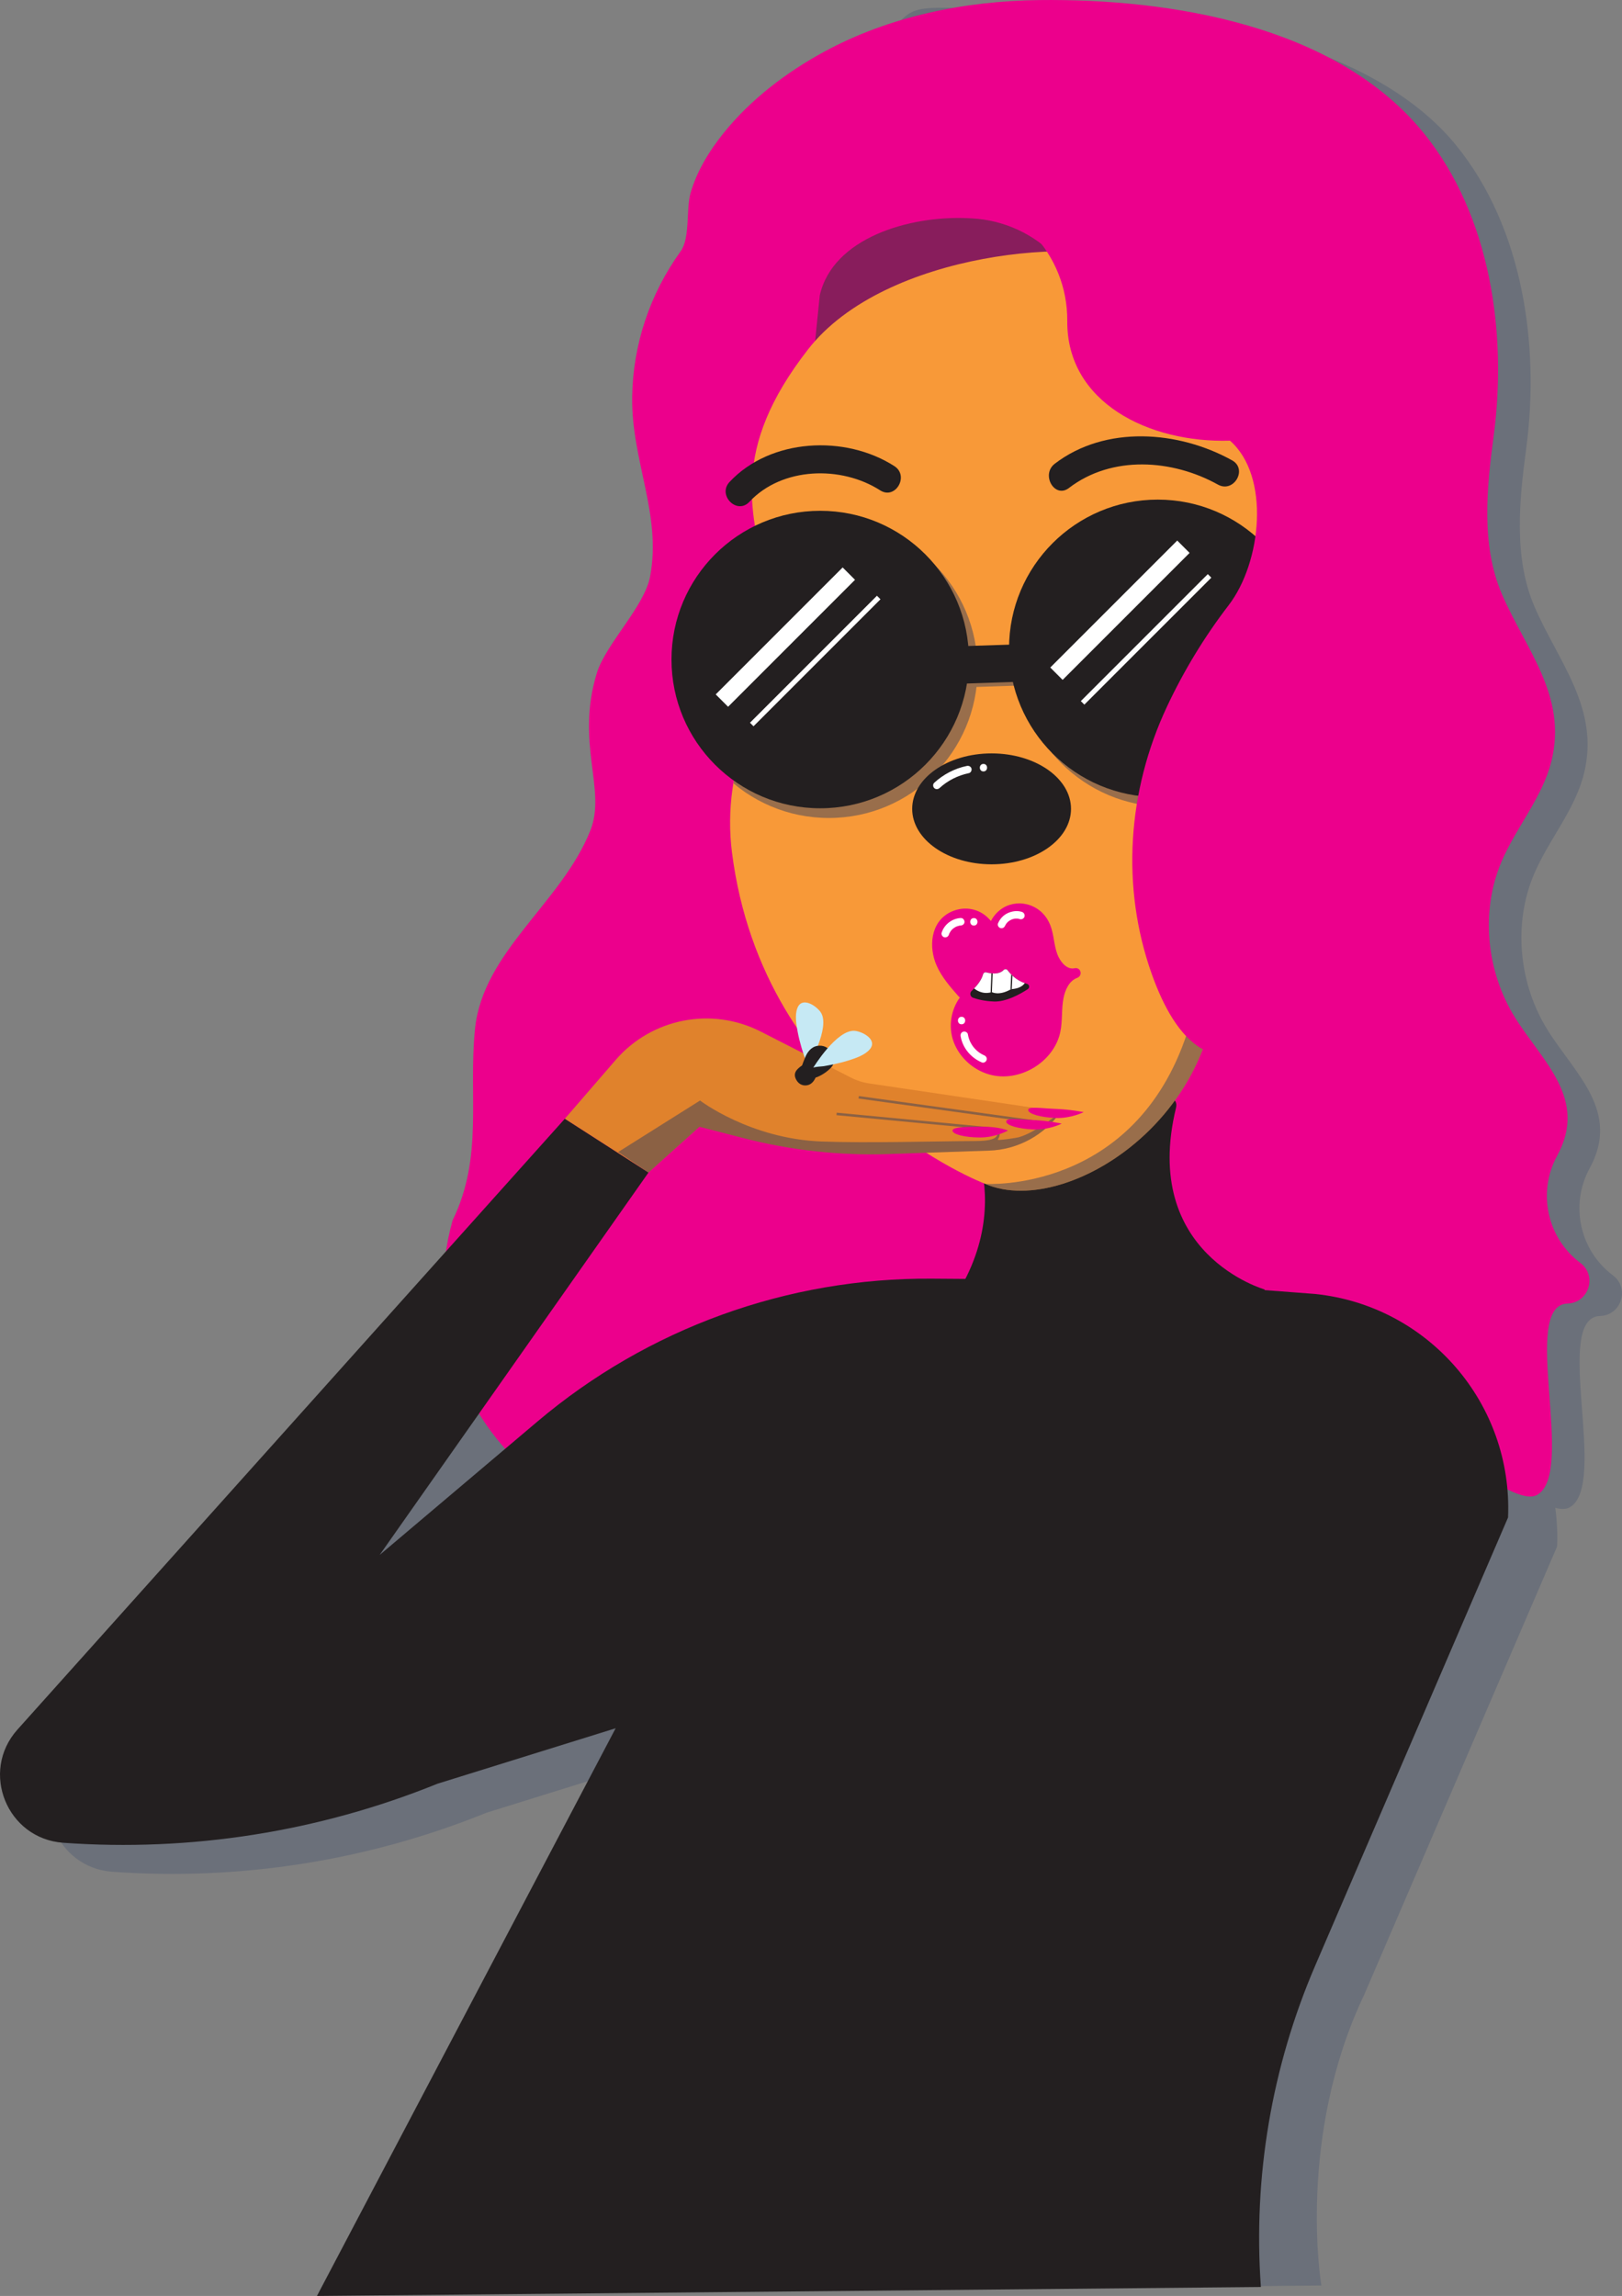 <?xml version="1.0" encoding="UTF-8"?><svg xmlns="http://www.w3.org/2000/svg" xmlns:xlink="http://www.w3.org/1999/xlink" viewBox="0 0 649.75 919.51"><rect x="0" y="0" width="649.75" height="919.51" fill="#808080" stroke="none"/><defs><style>.cls-1,.cls-2,.cls-3,.cls-4,.cls-5,.cls-6{fill:none;}.cls-7,.cls-8,.cls-2,.cls-9{mix-blend-mode:darken;}.cls-7,.cls-8,.cls-10{fill:#1c3664;}.cls-7,.cls-2,.cls-9{opacity:.43;}.cls-8{opacity:.2;}.cls-2,.cls-3{stroke:#1c3664;}.cls-2,.cls-3,.cls-4,.cls-11,.cls-5,.cls-6{stroke-miterlimit:10;}.cls-12{clip-path:url(#clippath);}.cls-13{fill:#f89938;}.cls-14{fill:#ec008c;}.cls-15{fill:#fff;}.cls-16{fill:#881d5c;}.cls-17{fill:#e0822c;}.cls-18{fill:#c6e9f4;}.cls-19,.cls-11{fill:#231f20;}.cls-20{clip-path:url(#clippath-1);}.cls-3{stroke-width:10px;}.cls-4{stroke-width:2px;}.cls-4,.cls-5{stroke:#fff;}.cls-11{stroke-width:15px;}.cls-11,.cls-6{stroke:#231f20;}.cls-21{isolation:isolate;}.cls-5{stroke-width:7px;}.cls-6{stroke-width:.5px;}</style><clipPath id="clippath"><path class="cls-1" d="m394.69,474.14s-88.95-33.59-101.49-132.89c-2.11-16.72.41-33.67,6.64-49.32,6.14-15.42,12.96-38.48,8.27-56.57-7.76-29.94-15.52-55.44,15.52-95.35s111.99-45.46,133.05-34.37c102.84,54.12,44.35,171.86,34.37,200.69s-13.68,24.87-5.54,63.2c15.19,71.56-56.32,119.54-90.82,104.62Z"/></clipPath><clipPath id="clippath-1"><path class="cls-1" d="m403.61,388.56c-.39-.53-1.14-.52-1.59-.05-1.88,1.95-5.23,1.39-6.93.93-.56-.15-1.12.18-1.27.74-.6,2.19-2.14,4.19-3.58,5.68.52.45,3.3,2.64,7.06,1.46,0,0,2.86,1.67,7.75-1.19,0,0,3.7,0,5.37-2.27.03-.04.06-.08.08-.12-3.46-1.15-5.77-3.67-6.89-5.18Z"/></clipPath></defs><g class="cls-21"><g id="Layer_2"><g id="Layer_6"><path class="cls-8" d="m646.11,510.77c-13.34-10-17.3-28.29-9.3-42.92,12.46-22.77-5.86-37.73-16.84-55.3-11.47-18.34-13.97-42.45-5.46-62.46,5.89-13.84,16.4-25.69,20.01-40.29,6.46-26.17-10.28-44.67-19.85-66.9-8.43-19.58-6.05-42.68-3.31-63.15,5.51-41.12-1.16-88.45-28-121.49-30.44-37.47-93.06-51.2-138.86-52.86l-45.51-1.65c-43.81-1.59-28.7-1.93-53.71,20.04-20.94,18.4-70.12,55.98-59.6,81.8-12.41,17.21-19.11,37.45-19.42,58.3-.38,25.55,11.9,47.04,7.18,71.97-2.29,12.1-17.83,27.04-21.39,38.81-8.53,28.21,4.01,46.46-2.55,62.91-11.55,28.99-43.03,48.44-46.19,79.39-2.76,27,3.51,51.05-8.99,76.74-2.62,9.4-3.8,18.67-3.74,27.65L26.58,704.36c-15.01,16.87-4.14,43.64,18.39,45.26h0c51.12,3.68,102.41-4.4,149.91-23.64l71.39-22.22-115.08,215.15,378.13-3.59s-10.07-59.28,17.19-116.51l77.24-179.46c.23-5.26-.04-10.43-.73-15.47,2.35.6,4.29.61,5.69-.16,15.96-8.73-7.05-76.06,12.26-76.68,8.54-.27,11.98-11.14,5.14-16.27Zm-474.38,123.59l38.76-55.12c3.46,4.54,7.3,8.78,11.47,12.66l-50.23,42.46Z"/></g><g id="Layer_3"><ellipse class="cls-16" cx="395.77" cy="107.91" rx="78.72" ry="73.18"/><path class="cls-14" d="m325.93,142.41l2.46-24.09c5.18-22.99,35.81-32.04,59.35-30.94l1.14.05c27.11,1.27,48.22,23.56,48.01,50.51-.25,32.59,26.61,58.88,59.19,57.92,16.25,14.28,18.64,38.71,5.47,55.88-21.2,27.62-35.55,59.86-41.89,94.1l-32.52,175.59,50.76,34.54c6.44,4.38,14.19,6.39,21.95,5.68l4.5-.41c7.17-.65,13.67-4.48,17.71-10.44,10.57-15.56,79.34,55.74,93.61,47.94,15.96-8.73-7.05-76.06,12.26-76.68,8.54-.27,11.98-11.14,5.14-16.27-13.34-10-17.3-28.29-9.3-42.92,12.46-22.77-5.86-37.73-16.84-55.3-11.47-18.34-13.97-42.45-5.46-62.46,5.89-13.84,16.4-25.69,20.01-40.29,6.46-26.17-10.28-44.67-19.85-66.9-8.43-19.58-6.05-42.68-3.31-63.15,5.51-41.12-1.16-88.45-28.01-121.49C535.24,10.1,468.89-.6,416.31.03c-29.68.35-59.94,6.44-86.18,20.7-15.13,8.22-29.48,19.12-40.31,32.61-5.7,7.1-10.59,15.07-13.17,23.86-1.87,6.39-.12,18.08-3.99,23.44-12.41,17.21-19.11,37.45-19.42,58.3-.38,25.55,11.9,47.04,7.18,71.97-2.29,12.1-17.83,27.04-21.39,38.81-8.53,28.21,4.01,46.46-2.55,62.91-11.55,28.99-43.03,48.44-46.19,79.39-2.76,27,3.51,51.05-8.99,76.74-21.82,78.2,55.34,147.58,130.79,117.59,47.89-19.04,86.18-34.74,85.55-36.01-1.69-3.37.84-161.9.84-161.9l-72.55-266.03Z"/><path class="cls-19" d="m388,453.04s27.12,45.21-28.86,92.42c0,0,89.43,21.16,147.57-29,0,0-49.91-14.04-35.6-72.87,3.92-16.13-83.1,9.45-83.1,9.45Z"/><path class="cls-19" d="m453.63,512.66l73.19,5.56c45.38,4.7,79.26,43.93,77.28,89.52l-77.24,179.46c-17.45,40.55-24.92,84.69-21.77,128.72h0s-378.13,3.59-378.13,3.59l119.66-227.36-71.39,22.22c-47.51,19.24-98.79,27.32-149.91,23.64h0c-22.53-1.62-33.4-28.39-18.39-45.26l219.34-244.71,33.51,21.54-107.7,153.17,63.24-53.47c44.13-37.31,100.16-57.6,157.94-57.19l80.37.57Z"/></g><g id="Layer_2-2"><path class="cls-13" d="m394.69,474.14s-88.95-33.59-101.49-132.89c-2.11-16.72.41-33.67,6.64-49.32,6.14-15.42,12.96-38.48,8.27-56.57-7.76-29.94-15.52-55.44,15.52-95.35s111.99-45.46,133.05-34.37c102.84,54.12,44.35,171.86,34.37,200.69s-13.68,24.87-5.54,63.2c15.19,71.56-56.32,119.54-90.82,104.62Z"/><path class="cls-19" d="m428.21,195.43c17.2-13.18,41.42-11.51,59.68-1.35,6.33,3.52,12.01-6.19,5.68-9.71-21.42-11.91-50.75-14.19-71.04,1.35-5.67,4.34-.07,14.12,5.68,9.71h0Z"/><path class="cls-7" d="m491.06,306.32c19.82-23.19-13.68,24.87-5.54,63.2,15.19,71.56-56.32,119.54-90.82,104.62,0,0,59.85,3.91,80.95-60.75,13.88-42.55.64-89.78,15.42-107.07Z"/><g class="cls-12"><g class="cls-9"><line class="cls-3" x1="382.62" y1="270.39" x2="412.9" y2="269.39"/><circle class="cls-10" cx="332.03" cy="268.03" r="59.57"/><circle class="cls-10" cx="467.26" cy="263.55" r="59.57"/></g></g><line class="cls-11" x1="379.15" y1="266.5" x2="409.42" y2="265.5"/><circle class="cls-19" cx="328.56" cy="264.14" r="59.57"/><circle class="cls-19" cx="463.78" cy="259.66" r="59.57"/><ellipse class="cls-19" cx="397.22" cy="323.94" rx="31.81" ry="22.21"/><path class="cls-14" d="m325.29,132.2h0c-3.27-26.29,15.25-50.59,41.56-53.75,3.86-.46,7.74-.61,11.53-.43l1.14.05c27.11,1.27,48.22,23.56,48.01,50.49h0c-.25,32.61,32.61,48.9,65.19,47.93h0c16.25,14.28,12.64,48.71-.53,65.88h0c-9.75,12.7-18.05,26.38-24.79,40.78-15.72,33.58-18.45,72.01-6.02,106.94,9.34,26.22,25.94,46.91,54.65,19.92,55.44-52.11,25.5-223.97,25.5-223.97l-22.18-118.64-175.19-24.39c83.47-58.17-53.58,55.06-18.89,89.18Z"/><path class="cls-19" d="m300.19,200.98c13.1-14.01,36.8-14.61,52.39-4.6,6.11,3.92,11.76-5.81,5.68-9.71-19.68-12.63-49.61-11.19-66.02,6.36-4.94,5.29,3,13.26,7.95,7.95h0Z"/><line class="cls-5" x1="289.18" y1="280.58" x2="340.03" y2="229.73"/><line class="cls-5" x1="423.2" y1="269.81" x2="474.06" y2="218.96"/><line class="cls-4" x1="301.14" y1="290.16" x2="352" y2="239.3"/><line class="cls-4" x1="433.67" y1="281.49" x2="484.53" y2="230.64"/><path class="cls-17" d="m226.27,448.04l20.37-23.55c14.45-16.7,38.43-21.39,58.1-11.35l36.06,18.4c2.34,1.19,4.86,2,7.46,2.38l76.63,11.35h0c-6.57,9.39-17.18,15.15-28.64,15.53l-40.33,1.37c-19.56.66-39.1-1.48-58.05-6.37l-17.68-4.56-20.41,18.33-33.51-21.54Z"/><path class="cls-7" d="m424.88,445.28c-6.57,9.39-17.18,15.15-28.64,15.53l-40.33,1.37c-19.56.66-39.1-1.48-58.05-6.37l-17.68-4.56-20.41,18.33-12.15-8.19,32.81-20.64s20.11,15.35,48.69,16.41c18.88.7,44.37-.11,61.44-.18,11.01-.05,7.85-2.94,9.81-3.05.4,2-1.62,2.66,0,2.6s6.89-.84,7.72-1.07c7.24-2.03,16.79-10.17,16.79-10.17Z"/><line class="cls-2" x1="335.13" y1="446.12" x2="395.98" y2="451.89"/><line class="cls-2" x1="343.99" y1="439.46" x2="417.62" y2="449.61"/><path class="cls-14" d="m403.8,452.77s-4.98,2.78-11.12,2.78-11.12-1.24-11.12-2.78,6.52-1.52,12.66-1.52,9.58,1.52,9.58,1.52Z"/><path class="cls-14" d="m425.29,450.01s-5.08,2.58-11.22,2.34c-6.14-.24-11.06-1.68-11-3.22s4.86-.8,11-.55,11.22,1.43,11.22,1.43Z"/><path class="cls-14" d="m434.11,445.4s-5.08,2.58-11.22,2.34c-6.14-.24-11.06-1.68-11-3.22s4.96-.65,11.1-.41,11.12,1.29,11.12,1.29Z"/></g><g id="Layer_4"><path class="cls-14" d="m430.42,387.78c-3.27.68-5.84-2.92-6.84-5.56-1.44-3.79-1.37-7.97-2.87-11.75-1.48-3.74-4.24-6.53-8.03-7.91-3.53-1.28-7.59-.94-10.81,1-2.15,1.3-3.82,3.16-4.93,5.32-1.31-1.65-2.99-3.01-4.94-3.88-3.7-1.64-7.86-1.43-11.45.4-7.87,4.01-8.57,13.98-5.36,21.28,2.06,4.68,5.49,8.59,8.84,12.39.16.18.32.3.49.4-3.61,4.98-4.67,11.72-2.59,17.55,2.3,6.42,7.81,11.43,14.36,13.3,11.87,3.39,25.76-4.77,28.42-16.86,1-4.56.41-9.29,1.34-13.85.64-3.14,2.2-6.77,5.44-7.98,2.4-.9,1.49-4.39-1.06-3.86Z"/><path class="cls-19" d="m389.22,396.86c1.64-1.52,3.86-3.97,4.6-6.69.15-.56.71-.89,1.27-.74,1.7.46,5.04,1.03,6.93-.93.46-.47,1.2-.48,1.59.05,1.21,1.64,3.79,4.48,7.75,5.46.99.25,1.25,1.54.39,2.11-3.13,2.06-8.71,5.17-13.62,4.97-3.79-.15-6.56-.85-8.35-1.5-1.15-.41-1.46-1.9-.56-2.74Z"/><path class="cls-15" d="m403.61,388.56c-.39-.53-1.14-.52-1.59-.05-1.88,1.95-5.23,1.39-6.93.93-.56-.15-1.12.18-1.27.74-.6,2.19-2.14,4.19-3.58,5.68.52.45,3.3,2.64,7.06,1.46,0,0,2.86,1.67,7.75-1.19,0,0,3.7,0,5.37-2.27.03-.04.06-.08.08-.12-3.46-1.15-5.77-3.67-6.89-5.18Z"/><g class="cls-20"><line class="cls-6" x1="397.06" y1="398.15" x2="397.39" y2="389.75"/><line class="cls-6" x1="405.02" y1="396.73" x2="405.35" y2="389.93"/></g></g><g id="highlights"><path class="cls-15" d="m384.87,367.65c-3.48.19-6.58,2.55-7.66,5.87-.24.75.28,1.67,1.05,1.85.82.19,1.59-.25,1.85-1.05.04-.14.09-.27.15-.4,0-.01,0-.02.01-.03.03-.07.06-.13.1-.2.15-.29.32-.57.51-.84,0,0,0,0,0-.01.04-.04.08-.1.11-.14.11-.12.22-.25.33-.36.11-.12.23-.23.36-.34.06-.05.11-.1.17-.15,0,0,0,0,0,0-.01,0-.02,0-.03.02.04-.02.07-.05.11-.07,0,0,0,0,0,0,.24-.14.47-.33.71-.47.13-.07.26-.14.4-.21.05-.02.11-.05.16-.07.02,0,.04-.02.06-.02.29-.11.59-.2.9-.27.16-.04.33-.04.48-.09-.02,0-.02,0-.04.01.09,0,.18-.01.27-.02.78-.04,1.54-.66,1.5-1.5-.03-.78-.66-1.54-1.5-1.5Z"/><path class="cls-15" d="m384.6,370.67s0,0,0,0c-.14.01-.29.09,0,0Z"/><path class="cls-15" d="m381.86,371.84c.17-.09.15-.1.08-.05,0,0,0,0,0,0-.02.01-.05.03-.07.05Z"/><path class="cls-15" d="m390.11,367.68c-1.93,0-1.93,3,0,3s1.93-3,0-3Z"/><path class="cls-15" d="m409.36,365.2c-1.9-.59-3.93-.32-5.71.51-1.8.84-3.13,2.34-3.89,4.15-.3.73.33,1.68,1.05,1.85.88.2,1.52-.27,1.85-1.05-.16.38-.01.04.02-.02.04-.08.08-.15.12-.23.08-.15.18-.3.27-.44.04-.06.08-.14.13-.19.01-.01.03-.03.04-.04.11-.13.23-.26.35-.38.12-.12.25-.24.38-.35.04-.03.08-.07.12-.1.03-.02.03-.02.03-.02.03-.02.07-.04.09-.05.3-.21.62-.38.95-.54.01,0,.01,0,.02-.01.07-.03.13-.05.2-.08.16-.06.33-.11.5-.16.18-.05.37-.09.56-.13.02,0,.04,0,.06-.01,0,0,.02,0,.06,0,.03,0,.07,0,.1,0,.36-.03.72-.02,1.09,0,.01,0,.01,0,.02,0,.06.01.13.02.19.04.2.04.41.1.6.16.75.23,1.67-.28,1.85-1.05.19-.81-.25-1.6-1.05-1.85Z"/><path class="cls-15" d="m394.18,422.62c.28.12-.13-.06-.15-.07-.1-.05-.21-.1-.31-.15-.23-.11-.45-.24-.67-.36-.22-.13-.43-.26-.64-.41-.1-.06-.19-.13-.28-.2,0,0-.12-.09-.18-.13-.77-.6-1.46-1.3-2.07-2.06-.01-.02-.01-.02-.02-.02,0-.01-.02-.02-.04-.06-.08-.11-.16-.22-.24-.34-.13-.19-.26-.38-.38-.58-.26-.43-.49-.89-.71-1.34-.02-.04-.03-.05-.03-.07,0,0,0,0,0-.02-.04-.11-.09-.21-.13-.32-.1-.26-.19-.52-.27-.79-.15-.49-.26-.98-.34-1.48-.13-.78-1.13-1.28-1.85-1.05-.84.27-1.19,1.01-1.05,1.85.79,4.73,4.18,8.68,8.56,10.5.73.3,1.68-.33,1.85-1.05.2-.88-.27-1.52-1.05-1.85Z"/><path class="cls-15" d="m385.19,407.22c-1.93,0-1.93,3,0,3s1.93-3,0-3Z"/><path class="cls-15" d="m389.16,307.8c-.23-.82-1.05-1.21-1.85-1.05-4.88,1.01-9.41,3.38-13.07,6.74-.6.55-.56,1.57,0,2.12.59.59,1.52.55,2.12,0,3.3-3.03,7.37-5.06,11.75-5.97.79-.16,1.25-1.1,1.05-1.85Z"/><path class="cls-15" d="m393.96,305.95c-1.93,0-1.93,3,0,3s1.93-3,0-3Z"/><path class="cls-18" d="m323.61,427.18s9.18-15.63,5.2-21.71c-1.7-2.6-7.57-6.58-9.41-1.7-1.07,2.84-.41,6.56.13,9.45.38,2.04.89,4.06,1.47,6.05.37,1.29.77,2.57,1.19,3.84.19.59,1.67,3.63,1.42,4.06Z"/><path class="cls-19" d="m333.05,421.36c-1.26-1.93-3.35-2.88-5.64-2.49-2.58.44-4.14,2.64-5,4.94-.31.82-.78,1.84-1.11,2.87-.74.5-1.39,1.05-1.83,1.51-1.42,1.46-1.34,3.02-.24,4.68.93,1.39,2.44,2.07,4.1,1.77,1.66-.29,2.72-1.6,3.37-3.06,2.36-.74,4.74-2.51,5.97-3.76,1.97-2,1.89-4.16.38-6.46Z"/><path class="cls-18" d="m325.73,427.67s9.45-15.47,16.68-14.83c3.09.27,9.38,3.57,5.94,7.49-2,2.28-5.59,3.46-8.39,4.35-1.98.63-4,1.13-6.03,1.56-1.31.28-2.63.53-3.95.76-.61.11-3.99.24-4.25.66Z"/><rect class="cls-1" x="295.76" y="399.89" width="54.77" height="59.43"/></g></g></g></svg>